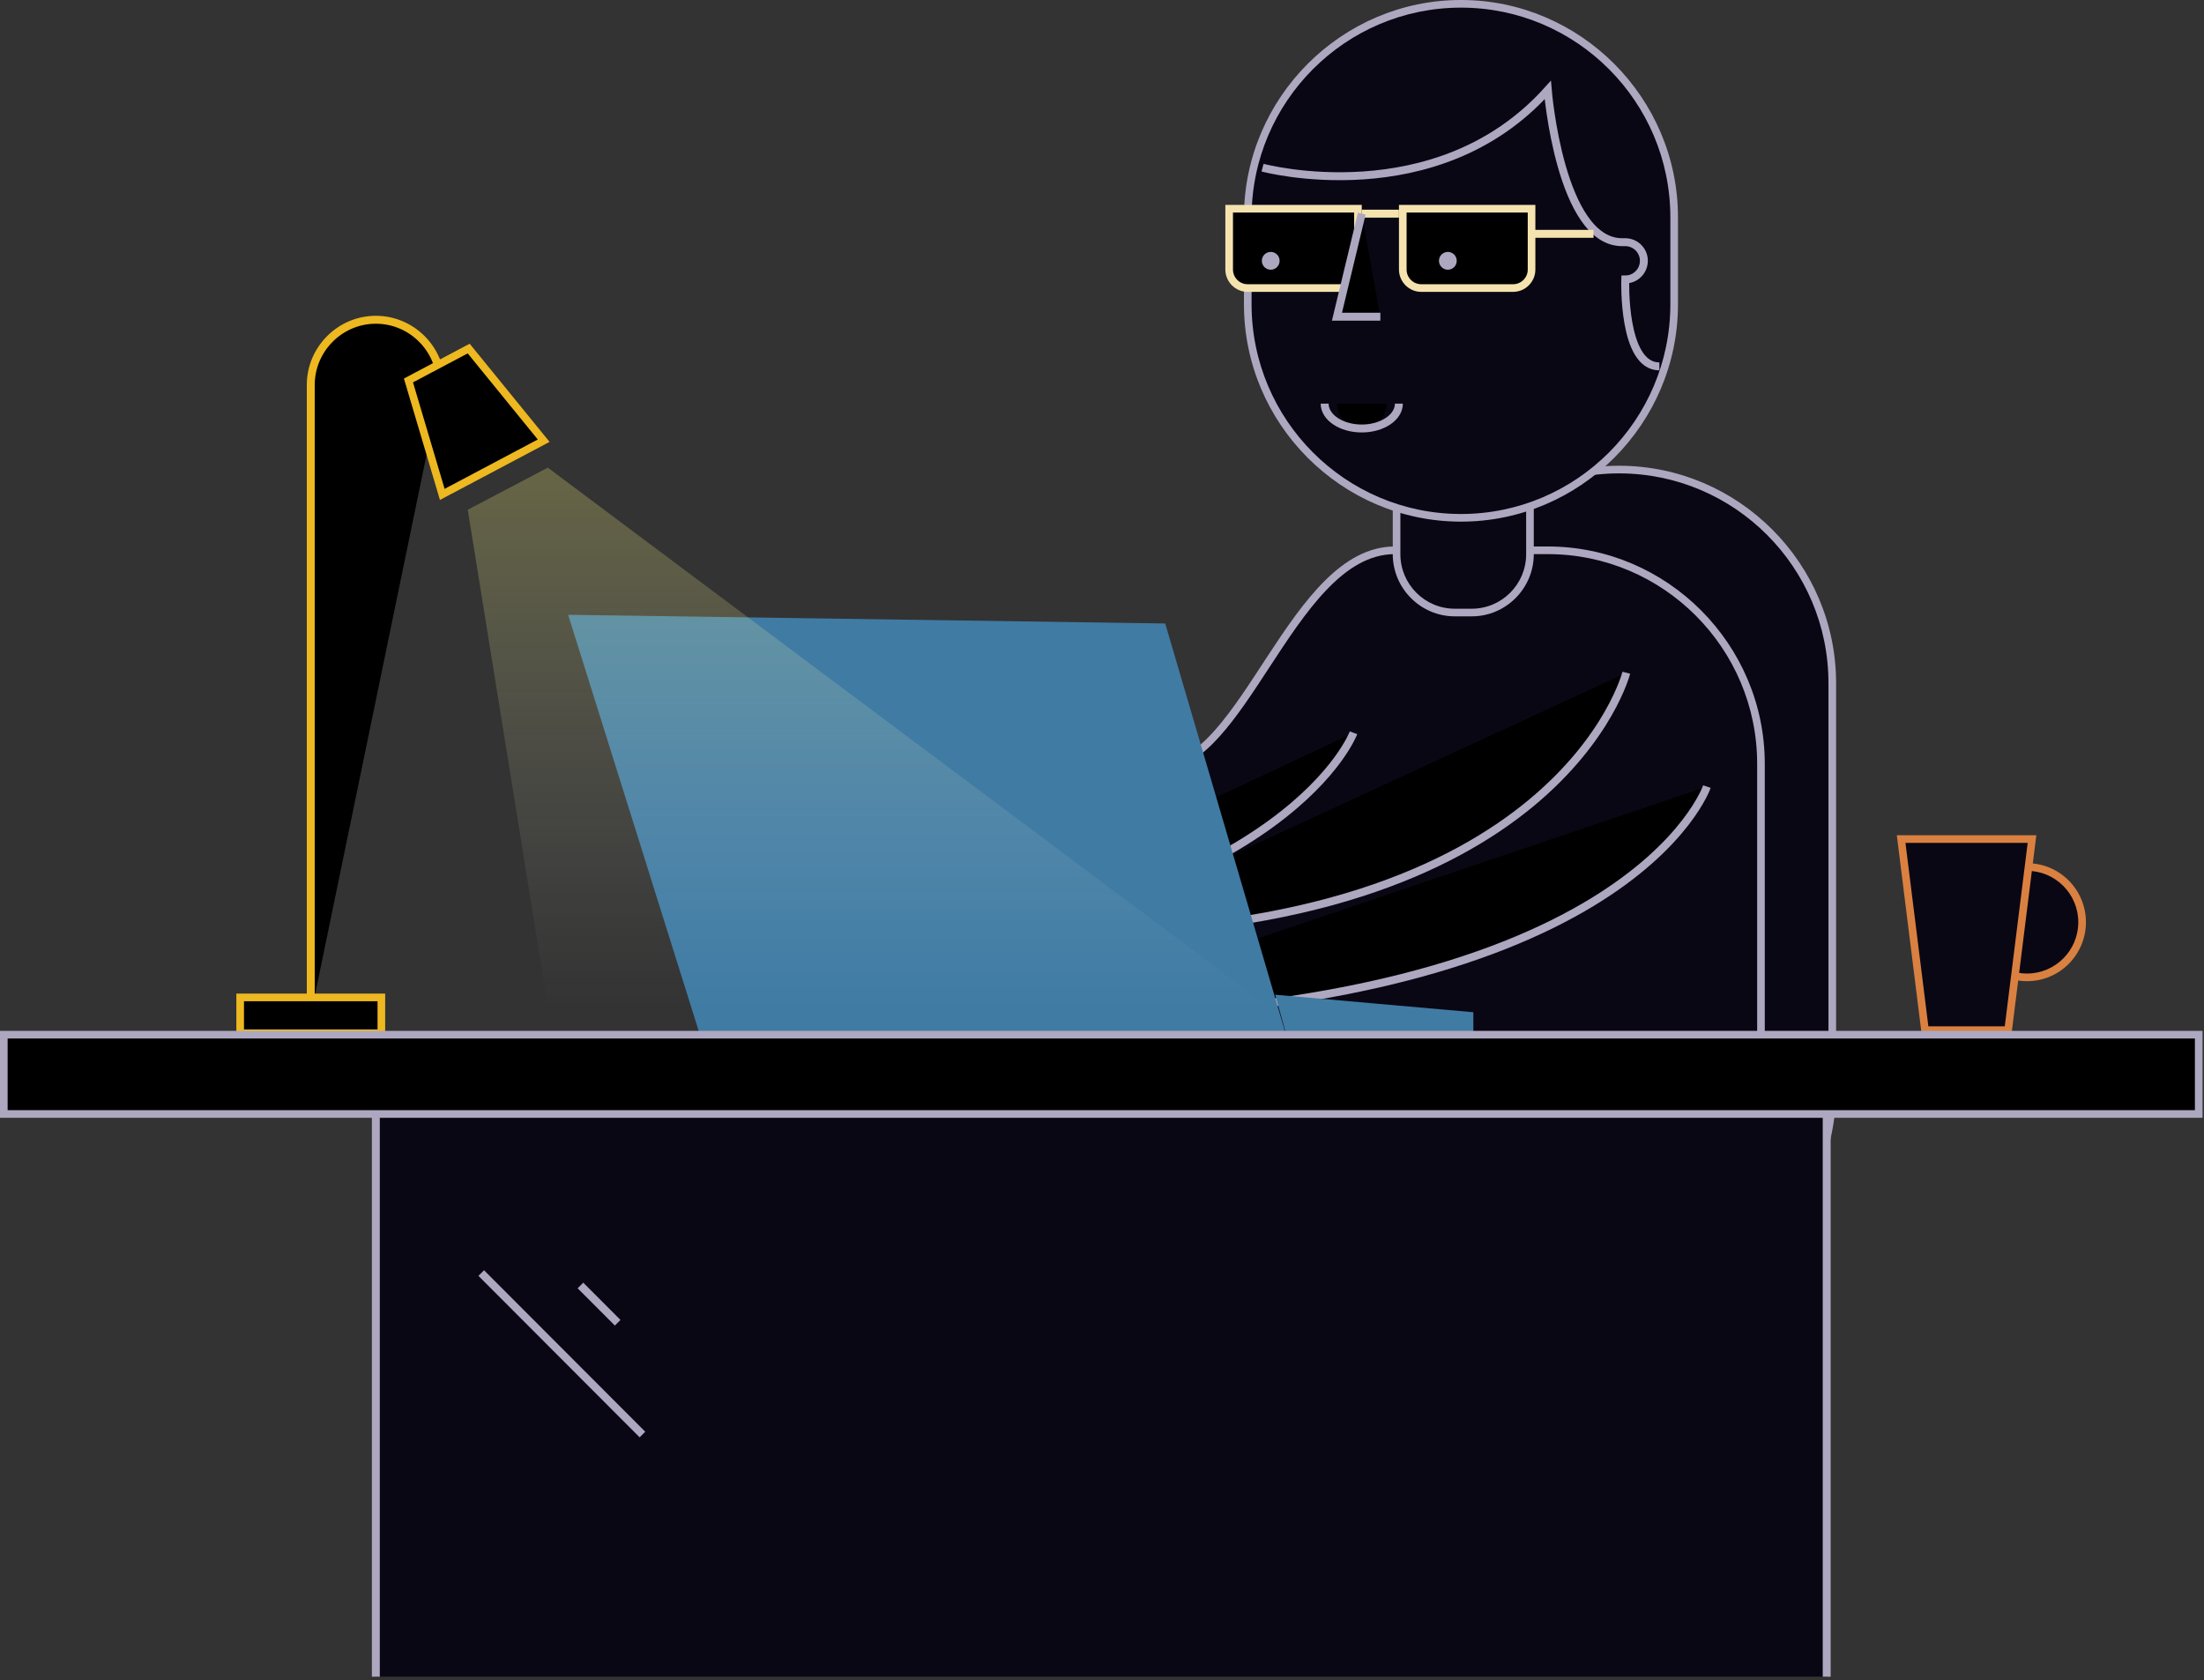 <?xml version="1.0" encoding="UTF-8"?>
<svg width="278px" height="212px" viewBox="0 0 278 212" version="1.1" xmlns="http://www.w3.org/2000/svg" xmlns:xlink="http://www.w3.org/1999/xlink">
    <rect x="0" y="0" width="278" height="212" fill="#333333" stroke="none"/>
    <!-- Generator: Sketch 46 (44423) - http://www.bohemiancoding.com/sketch -->
    <title>illus-ok</title>
    <desc>Created with Sketch.</desc>
    <defs>
        <linearGradient x1="50%" y1="0%" x2="50%" y2="100%" id="linearGradient-1">
            <stop stop-color="#FFFB7A" offset="0%"></stop>
            <stop stop-color="#FFFFFF" stop-opacity="0" offset="100%"></stop>
        </linearGradient>
    </defs>
    <g id="Backup-DarkTheme" stroke="none" stroke-width="1" fill="none" fill-rule="evenodd">
        <g id="03-backup" transform="translate(-718, -103)">
            <g id="illus-yellow" transform="translate(718, 103)">
                <path d="M204.221,164.435 C189.392,164.435 177.329,152.35 177.329,137.495 L177.329,86.18 C177.329,71.325 189.392,59.24 204.221,59.24 C219.049,59.24 231.113,71.325 231.113,86.18 L231.113,137.495 C231.113,152.35 219.049,164.435 204.221,164.435 Z" id="Fill-1" fill="#0A0715" fill-rule="evenodd"></path>
                <path d="M204.221,58.758 C189.165,58.758 176.848,71.098 176.848,86.179 L176.848,137.496 C176.848,152.577 189.165,164.916 204.221,164.916 C219.276,164.916 231.594,152.577 231.594,137.496 L231.594,86.179 C231.594,71.098 219.276,58.758 204.221,58.758 M204.221,59.722 C218.783,59.722 230.632,71.591 230.632,86.179 L230.632,137.496 C230.632,152.084 218.783,163.953 204.221,163.953 C189.658,163.953 177.81,152.084 177.81,137.496 L177.81,86.179 C177.81,71.591 189.658,59.722 204.221,59.722" id="Fill-3" fill="#ADA8C0" fill-rule="evenodd"></path>
                <path d="M255.677,123.303 C251.846,123.303 248.728,120.181 248.728,116.342 C248.728,112.504 251.846,109.381 255.677,109.381 C259.509,109.381 262.626,112.504 262.626,116.342 C262.626,120.181 259.509,123.303 255.677,123.303" id="Fill-5" fill="#0A0715" fill-rule="evenodd"></path>
                <path d="M255.677,108.899 C251.574,108.899 248.247,112.232 248.247,116.342 C248.247,120.452 251.574,123.785 255.677,123.785 C259.781,123.785 263.107,120.452 263.107,116.342 C263.107,112.232 259.781,108.899 255.677,108.899 M255.677,109.863 C259.243,109.863 262.145,112.77 262.145,116.342 C262.145,119.916 259.243,122.821 255.677,122.821 C252.11,122.821 249.209,119.916 249.209,116.342 C249.209,112.77 252.11,109.863 255.677,109.863" id="Fill-7" fill="#DA8141" fill-rule="evenodd"></path>
                <path d="M173.329,170.31 C158.5,170.31 146.437,158.225 146.437,143.371 L146.437,96.829 C151.517,96.468 155.465,90.425 159.638,84.038 C164.332,76.854 169.186,69.425 175.936,69.425 L195.227,69.425 C210.054,69.425 222.118,81.51 222.118,96.365 L222.118,143.371 C222.118,158.225 210.054,170.31 195.227,170.31 L173.329,170.31 Z" id="Fill-9" fill="#0A0715" fill-rule="evenodd"></path>
                <path d="M195.227,68.943 L175.936,68.943 C162.641,68.943 156.645,96.364 145.956,96.364 L145.956,143.371 C145.956,158.453 158.274,170.792 173.328,170.792 L195.227,170.792 C210.282,170.792 222.6,158.453 222.6,143.371 L222.6,96.364 C222.6,81.283 210.282,68.943 195.227,68.943 M195.227,69.907 C209.79,69.907 221.638,81.775 221.638,96.364 L221.638,143.371 C221.638,157.96 209.79,169.828 195.227,169.828 L173.328,169.828 C158.766,169.828 146.918,157.96 146.918,143.371 L146.918,97.264 C152.013,96.587 155.919,90.609 160.04,84.302 C164.664,77.225 169.446,69.907 175.936,69.907 L195.227,69.907" id="Fill-11" fill="#ADA8C0" fill-rule="evenodd"></path>
                <path d="M215.3,99.237 C215.3,99.237 205.394,128.486 128.75,128.486" id="Fill-13" fill="#000000" fill-rule="evenodd"></path>
                <path d="M215.3,99.237 C215.3,99.237 205.394,128.486 128.75,128.486" id="Stroke-15" stroke="#ADA8C0" stroke-width="1"></path>
                <path d="M205.133,84.873 C205.133,84.873 196.791,117.778 133.964,117.778" id="Fill-17" fill="#000000" fill-rule="evenodd"></path>
                <path d="M205.133,84.873 C205.133,84.873 196.791,117.778 133.964,117.778" id="Stroke-19" stroke="#ADA8C0" stroke-width="1"></path>
                <path d="M170.722,92.447 C170.722,92.447 162.901,113.6 111.806,120.129" id="Fill-21" fill="#000000" fill-rule="evenodd"></path>
                <path d="M170.722,92.447 C170.722,92.447 162.901,113.6 111.806,120.129" id="Stroke-23" stroke="#ADA8C0" stroke-width="1"></path>
                <polygon id="Fill-25" fill="#407BA4" fill-rule="evenodd" points="89.219 131.923 72.318 78.053 146.612 79.134 162.205 132.243"></polygon>
                <path d="M71.66,77.561 L88.865,132.403 L162.847,132.728 L146.973,78.658 L71.66,77.561 Z M72.977,78.545 L146.25,79.611 L161.56,131.758 L89.572,131.442 L72.977,78.545 Z" id="Fill-27" fill="#407BA4" fill-rule="evenodd"></path>
                <polygon id="Fill-29" fill="#407BA4" fill-rule="evenodd" points="163.039 131.634 161.495 126.034 185.361 128.144 185.361 131.916"></polygon>
                <path d="M160.846,125.492 L162.671,132.111 L185.841,132.403 L185.841,127.703 L160.846,125.492 Z M162.143,126.574 L184.88,128.584 L184.88,131.427 L163.406,131.157 L162.143,126.574 Z" id="Fill-31" fill="#407BA4" fill-rule="evenodd"></path>
                <polyline id="Fill-33" fill="#0A0715" fill-rule="evenodd" points="47.406 211.531 47.406 136.32 230.41 136.32 230.41 211.531"></polyline>
                <polyline id="Stroke-35" stroke="#ADA8C0" stroke-width="1" points="47.406 211.531 47.406 136.32 230.41 136.32 230.41 211.531"></polyline>
                <path d="M60.701,160.607 L81.034,180.978" id="Fill-37" fill="#000000" fill-rule="evenodd"></path>
                <path d="M60.701,160.607 L81.034,180.978" id="Stroke-39" stroke="#ADA8C0" stroke-width="1"></path>
                <path d="M73.216,162.174 L77.908,166.875" id="Fill-41" fill="#000000" fill-rule="evenodd"></path>
                <path d="M73.216,162.174 L77.908,166.875" id="Stroke-43" stroke="#ADA8C0" stroke-width="1"></path>
                <polygon id="Fill-45" fill="#000000" fill-rule="evenodd" points="0.481 140.54 277.334 140.54 277.334 130.534 0.481 130.534"></polygon>
                <path d="M183.496,77.275 C179.448,77.275 176.156,73.977 176.156,69.923 L176.156,60.645 C176.156,56.591 179.448,53.292 183.496,53.292 L185.642,53.292 C189.689,53.292 192.981,56.591 192.981,60.645 L192.981,69.923 C192.981,73.977 189.689,77.275 185.642,77.275 L183.496,77.275 Z" id="Fill-48" fill="#0A0715" fill-rule="evenodd"></path>
                <path d="M185.642,52.811 L183.496,52.811 C179.194,52.811 175.675,56.336 175.675,60.645 L175.675,69.923 C175.675,74.231 179.194,77.757 183.496,77.757 L185.642,77.757 C189.944,77.757 193.462,74.231 193.462,69.923 L193.462,60.645 C193.462,56.336 189.944,52.811 185.642,52.811 M185.642,53.774 C189.424,53.774 192.5,56.856 192.5,60.645 L192.5,69.923 C192.5,73.711 189.424,76.794 185.642,76.794 L183.496,76.794 C179.713,76.794 176.637,73.711 176.637,69.923 L176.637,60.645 C176.637,56.856 179.713,53.774 183.496,53.774 L185.642,53.774" id="Fill-49" fill="#ADA8C0" fill-rule="evenodd"></path>
                <path d="M184.278,65.328 C169.449,65.328 157.386,53.243 157.386,38.388 L157.386,27.42 C157.386,12.567 169.449,0.482 184.278,0.482 C199.106,0.482 211.17,12.567 211.17,27.42 L211.17,38.388 C211.17,53.243 199.106,65.328 184.278,65.328" id="Fill-50" fill="#0A0715" fill-rule="evenodd"></path>
                <path d="M184.278,-0.001 C169.223,-0.001 156.905,12.339 156.905,27.421 L156.905,38.389 C156.905,53.471 169.223,65.809 184.278,65.809 C199.332,65.809 211.651,53.471 211.651,38.389 L211.651,27.421 C211.651,12.339 199.332,-0.001 184.278,-0.001 M184.278,0.963 C198.841,0.963 210.689,12.832 210.689,27.421 L210.689,38.389 C210.689,52.977 198.841,64.845 184.278,64.845 C169.715,64.845 157.867,52.977 157.867,38.389 L157.867,27.421 C157.867,12.832 169.715,0.963 184.278,0.963" id="Fill-51" fill="#ADA8C0" fill-rule="evenodd"></path>
                <path d="M157.37,36.34 C156.086,36.34 155.04,35.293 155.04,34.006 L155.04,26.336 L171.283,26.336 L171.283,34.006 C171.283,35.293 170.239,36.34 168.953,36.34 L157.37,36.34 Z" id="Fill-52" fill="#000000" fill-rule="evenodd"></path>
                <path d="M171.765,25.853 L154.559,25.853 L154.559,34.006 C154.559,35.554 155.824,36.822 157.37,36.822 L168.954,36.822 C170.5,36.822 171.765,35.554 171.765,34.006 L171.765,25.853 Z M170.803,26.817 L170.803,34.006 C170.803,35.027 169.973,35.858 168.954,35.858 L157.37,35.858 C156.35,35.858 155.521,35.027 155.521,34.006 L155.521,26.817 L170.803,26.817 L170.803,26.817 Z" id="Fill-53" fill="#F5E3AF" fill-rule="evenodd"></path>
                <path d="M179.268,36.34 C177.983,36.34 176.938,35.293 176.938,34.006 L176.938,26.336 L193.181,26.336 L193.181,34.006 C193.181,35.293 192.137,36.34 190.852,36.34 L179.268,36.34 Z" id="Fill-54" fill="#000000" fill-rule="evenodd"></path>
                <path d="M193.663,25.853 L176.458,25.853 L176.458,34.006 C176.458,35.554 177.722,36.822 179.268,36.822 L190.852,36.822 C192.398,36.822 193.663,35.554 193.663,34.006 L193.663,25.853 Z M192.701,26.817 L192.701,34.006 C192.701,35.027 191.872,35.858 190.852,35.858 L179.268,35.858 C178.249,35.858 177.42,35.027 177.42,34.006 L177.42,26.817 L192.701,26.817 L192.701,26.817 Z" id="Fill-55" fill="#F5E3AF" fill-rule="evenodd"></path>
                <path d="M171.765,26.954 L176.457,26.954" id="Fill-56" fill="#000000" fill-rule="evenodd"></path>
                <path d="M171.765,26.954 L176.457,26.954" id="Stroke-57" stroke="#F5E3AF" stroke-width="1"></path>
                <polyline id="Fill-59" fill="#000000" fill-rule="evenodd" points="171.765 26.954 168.636 39.956 174.111 39.956"></polyline>
                <polyline id="Stroke-60" stroke="#ADA8C0" stroke-width="1" points="171.765 26.954 168.636 39.956 174.111 39.956"></polyline>
                <path d="M174.893,50.924 C174.893,52.655 173.492,54.058 171.765,54.058 C170.037,54.058 168.636,52.655 168.636,50.924" id="Fill-62" fill="#000000" fill-rule="evenodd"></path>
                <path d="M176.446,50.924 C176.446,52.655 174.35,54.058 171.765,54.058 C169.179,54.058 167.083,52.655 167.083,50.924" id="Stroke-63" stroke="#ADA8C0" stroke-width="1"></path>
                <path d="M161.404,32.905 C161.404,33.525 160.902,34.028 160.282,34.028 C159.663,34.028 159.16,33.525 159.16,32.905 C159.16,32.284 159.663,31.78 160.282,31.78 C160.902,31.78 161.404,32.284 161.404,32.905" id="Fill-65" fill="#ADA8C0" fill-rule="evenodd"></path>
                <path d="M183.744,32.905 C183.744,33.525 183.242,34.028 182.623,34.028 C182.003,34.028 181.501,33.525 181.501,32.905 C181.501,32.284 182.003,31.78 182.623,31.78 C183.242,31.78 183.744,32.284 183.744,32.905" id="Fill-66" fill="#ADA8C0" fill-rule="evenodd"></path>
                <path d="M159.251,21.153 C159.251,21.153 181.15,27.029 195.227,11.359 C195.227,11.359 196.791,30.554 204.612,30.554 L205.003,30.554 C206.299,30.554 207.348,31.606 207.348,32.904 C207.348,34.202 206.299,35.255 205.003,35.255 C205.003,35.255 204.612,46.224 209.304,46.224" id="Stroke-67" stroke="#ADA8C0" stroke-width="1"></path>
                <path d="M55.621,48.568 C55.621,44.043 51.926,40.341 47.409,40.341 C42.894,40.341 39.198,44.043 39.198,48.568 L39.198,128.094" id="Fill-68" fill="#000000" fill-rule="evenodd"></path>
                <path d="M55.621,48.568 C55.621,44.043 51.926,40.341 47.409,40.341 C42.894,40.341 39.198,44.043 39.198,48.568 L39.198,128.094" id="Stroke-69" stroke="#EDB820" stroke-width="1"></path>
                <polygon id="Fill-71" fill="#000000" fill-rule="evenodd" points="51.521 47.997 59.116 43.973 68.576 55.597 55.786 62.372"></polygon>
                <path d="M59.24,43.363 L50.947,47.756 L55.492,63.073 L69.319,55.748 L59.24,43.363 Z M58.993,44.584 L67.832,55.446 L56.08,61.672 L52.094,48.239 L58.993,44.584 Z" id="Fill-72" fill="#EDB820" fill-rule="evenodd"></path>
                <polygon id="Fill-73" fill="#000000" fill-rule="evenodd" points="30.294 130.354 48.102 130.354 48.102 125.834 30.294 125.834"></polygon>
                <path d="M29.812,130.836 L48.583,130.836 L48.583,125.352 L29.812,125.352 L29.812,130.836 Z M30.774,129.872 L47.621,129.872 L47.621,126.315 L30.774,126.315 L30.774,129.872 Z" id="Fill-74" fill="#EDB820" fill-rule="evenodd"></path>
                <polygon id="Fill-75" fill="#0A0715" fill-rule="evenodd" points="242.808 129.963 239.799 105.856 256.305 105.856 253.296 129.963"></polygon>
                <path d="M256.85,105.374 L239.254,105.374 L242.383,130.445 L253.72,130.445 L256.85,105.374 Z M255.76,106.338 L252.871,129.481 L243.233,129.481 L240.343,106.338 L255.76,106.338 Z" id="Fill-76" fill="#DA8141" fill-rule="evenodd"></path>
                <polygon id="Path-2" fill="url(#linearGradient-1)" fill-rule="evenodd" opacity="0.252" points="59 64.305 69.1 127 160 127 69.1 59"></polygon>
                <path d="M0,141.021 L277.816,141.021 L277.816,130.052 L0,130.052 L0,141.021 Z M0.962,140.058 L276.854,140.058 L276.854,131.016 L0.962,131.016 L0.962,140.058 Z" id="Fill-47" fill="#ADA8C0" fill-rule="evenodd"></path>
                <path d="M193.5,29.5 L200.5,29.5" id="Line" stroke="#F5E3AF" stroke-width="1" stroke-linecap="square"></path>
            </g>
        </g>
    </g>
</svg>